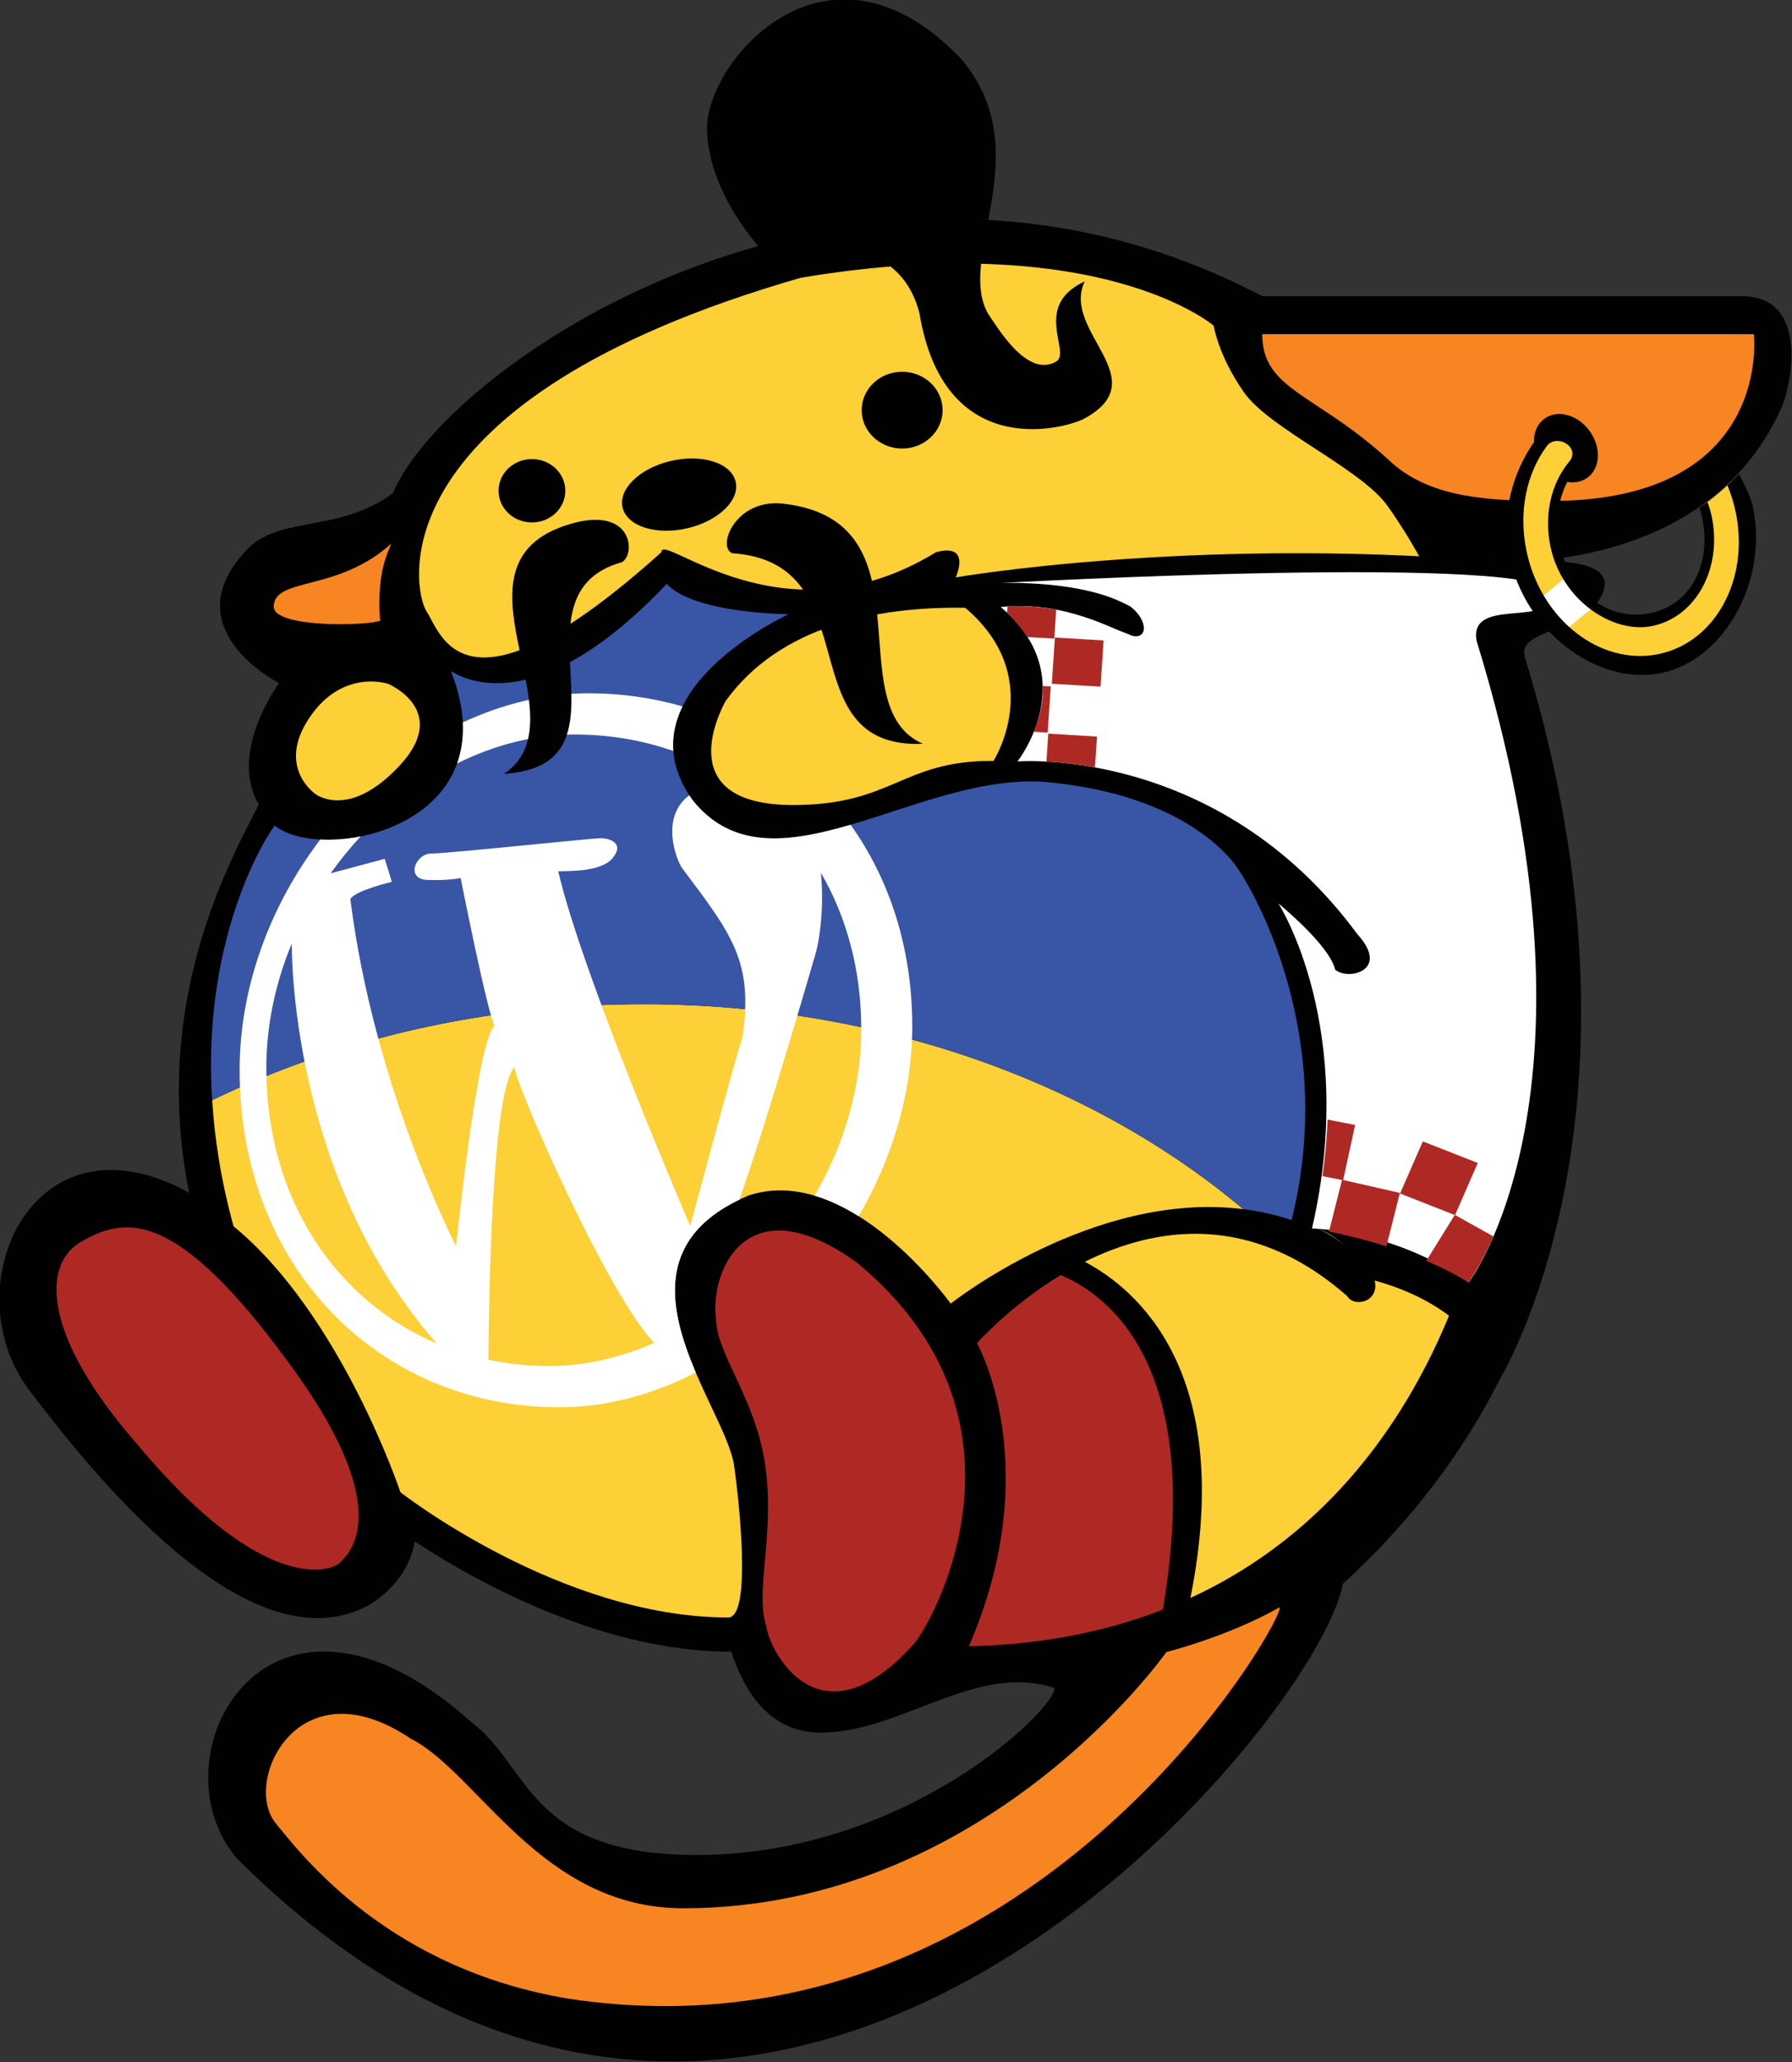 <?xml version="1.0" encoding="utf-8"?>
<!-- Generator: Adobe Illustrator 17.0.0, SVG Export Plug-In . SVG Version: 6.00 Build 0)  -->
<!DOCTYPE svg PUBLIC "-//W3C//DTD SVG 1.1//EN" "http://www.w3.org/Graphics/SVG/1.1/DTD/svg11.dtd">
<svg version="1.1" id="Layer_1" xmlns="http://www.w3.org/2000/svg" xmlns:xlink="http://www.w3.org/1999/xlink" x="0px" y="0px"
	 width="566.929px" height="651.969px" viewBox="0 0 566.929 651.969" enable-background="new 0 0 566.929 651.969"
	 xml:space="preserve">
<rect x="0" y="0" width="566.929" height="651.969" fill="#333333" stroke="none"/>
<g>
	<path fill="#010101" d="M82.856,252.526c9.211,6.554,68.607,5.258,52.44-48.673c2.1,1.002,35.283,20.595,81.048-27.736
		c9.534,10.134,35.405,7.737,35.405,7.737s-54.883,26.676-33.378,56.777c27.309,33.985,78.17-4.857,122.207,0
		c45.401,6.471,83.999,49.816,83.999,49.816s20.455,33.691,3.806,100.584c-76.883-23.52-111.789,35.224-111.789,35.224
		s-33.689-60.029-66.127-46.763c-51.553,21.683-19.807,71.207-17.076,91.766c1.415,9.98,6.144,50.981-2.048,50.981
		c-56.667,0-110.601-42.242-110.601-42.242s-23.212-67.163-59.622-97.122C45.717,318.426,73.681,270.529,82.856,252.526z"/>
	<path fill="#010101" d="M399.331,93.654c31.2,0,123.365,0,151.686,0c22.082,0,15.361,29.546,12.481,35.462
		c-24.961,55.531-96.964,48.302-92.165,48c-3.518,11.227,89.764,199.467-46.561,323.728c-7.201,42.787-180.008,255.4-349.613,86.99
		c-27.689-31.86,9.279-101.326,74.082-43.215c18.481,13.883,17.761,41.888,71.043,41.888c67.2,0,114.242-46.877,113.284-52.795
		c-24.961-8.192-48.481,14.117-73.923,14.117c-41.761,0-32.641-86.483-32.641-76.926c-68.163-6.372-95.524,13.658-95.524,13.658
		s0.48,13.199-14.4,22.757c-38.401,21.395-88.804-42.784-107.524-67.363c-26.561-34.441,3.839-97.405,59.521-56.896
		c27.786-13.223,41.283-116.068,41.283-116.068s-19.681,3.186-28.801-13.199c-9.121-16.387,6.72-37.779,6.72-37.779
		s-35.042-17.753-9.121-43.242c10.56-9.558,28.321-4.512,45.121-16.801C141.72,114.399,271.646,26.654,399.331,93.654z"/>
	<g>
		<path fill="#FCD036" d="M99.799,251.061c0,0,9.84,7.737,24.961-7.283c19.201-18.663-1.92-27.539-1.92-27.539
			s-14.4-5.007-24.96,10.697C87.319,242.64,99.799,251.061,99.799,251.061z"/>
		<path fill="#FCD036" d="M439.014,160.027c-8.32-11.833-37.282-24.342-45.443-35.958c-8.16-11.616-9.6-21.088-9.6-21.088
			s-35.843-30.952-130.565-15.173C118.36,126.648,130.521,186.73,135,193.408c4.48,6.676,11.521,37.626,74.244-18.815
			c0-6.676,38.402,29.739,86.884,0c11.36-3.035,6.239,7.966,6.239,7.966s36.961-1.593,57.122,10.241
			c6.241,4.097,4.319,11.834-1.441,8.193c-5.759-3.643-94.441-26.834-128.566,20.775c-1.92,3.642-16.915,32.669,21.364,32.773
			c31.523,0,34.427-13.952,62.747-13.952c30.882,0,77.097,2.278,119.819,58.715c3.842,9.555-6.24,10.927-11.041,7.279
			c-5.279-12.282-17.919-19.413-17.919-19.413s-0.303,3.528-1.737,9.58c7.576,19.474,15.123,51.092,6.083,88.258
			c9.034,2.998,17.58,8.082,24.614,16.2c5.761,9.955-4.801,12.801-7.198,8.591c-30.575-26.811-60.889-21.857-83.018-10.848
			c16.104,8.477,47.746,34.691,33.412,106.298c70.228-32.331,100.728-111.26,100.965-192.289
			C477.735,258.404,469.428,202.897,439.014,160.027z"/>
		<path fill="#FCD036" d="M393.327,382.317c-47.331-39.858-114.864-64.802-189.844-64.802c-50.035,0-96.746,11.112-136.359,30.342
			c0.764,12.213,2.813,25.517,6.756,39.854c34.132,28.085,52.8,84.107,52.8,84.107s50.562,39.6,103.685,39.6
			c7.68,0,3.248-38.436,1.919-47.793c-2.56-19.274-43.7-65.35,4.63-85.675c31.971-10.366,63.854,34.242,63.854,34.242
			S345.813,376.302,393.327,382.317z"/>
	</g>
	<g>
		<path fill="#F68522" d="M554.857,105.654c0,0-152.406,0-155.526,0c0,18,17.281,18.539,41.247,40.908
			c12.755,11.085,31.209,11.83,49.957,11.83C561.097,158.392,554.857,105.654,554.857,105.654z"/>
		<path fill="#F68522" d="M369.016,522.342c0,0-56.864,81.02-152.817,81.02c-45.06,0-64.813-42.783-86.366-53.707
			c-35.264-23.67-52.898,13.046-42.938,26.398c8.816,10.923,36.408,46.729,93.55,55.985
			c146.449,21.848,227.265-122.136,224.325-123.806C388.444,517.488,369.016,522.342,369.016,522.342z"/>
		<path fill="#F68522" d="M120.2,195.758c-0.96-14.793,2.395-20.797,3.601-23.896c-17.041,15.476-37.202,10.469-37.202,20.027
			C86.839,199.399,123.561,197.579,120.2,195.758z"/>
	</g>
	<path fill="#010101" d="M302.367,182.559c0,0,73.923-12.821,168.966-5.235c15.506,0.152,41.283-2.124,35.522,10.621
		c-5.763,12.745-27.603,10.544-24.326,20.208c44.166,144.258-8.3,228.309-8.3,228.309s-6.096-22.451-39.317-31.585
		c-3.901-7.556-15.917-17.479-19.829-16.462c14.648-63.617-8.711-99.119-8.711-99.119s14.401,9.695,15.999,17.288
		c6.721,5.469,17.603,0.31,7.042-11.22c-40.644-58.186-115.202-54.603-115.202-54.603s17.278-26.721-9.136-48.836
		c20.653-2.16,48.174,7.701,52.973,9.068c4.801,1.365,5.534-4.487-0.353-9.185C342.449,183.013,302.367,182.559,302.367,182.559z"/>
	<g>
		<path fill="#010101" d="M404.452,285.503c0,0-24.52-33.145-71.685-38.083c-3.769-0.416-7.587-0.44-11.43-0.169
			c0.611,0.047,1.222,0.102,1.83,0.169c47.163,4.938,69.739,37.724,69.739,37.724s27.132,39.105,13.359,99.863
			c2.966,0.925,5.91,2.046,8.817,3.408C430.691,325.704,404.452,285.503,404.452,285.503z"/>
	</g>
	<g>
		<path fill="#3955A5" d="M301.302,411.778c-0.018,0.013-0.032,0.023-0.049,0.036C301.27,411.802,301.284,411.791,301.302,411.778z"
			/>
		<path fill="#3955A5" d="M301.597,411.554c-0.019,0.014-0.035,0.026-0.054,0.039C301.56,411.58,301.578,411.567,301.597,411.554z"
			/>
		<path fill="#3955A5" d="M301.07,411.954c-0.019,0.017-0.033,0.025-0.05,0.04C301.037,411.98,301.052,411.97,301.07,411.954z"/>
		<path fill="#3955A5" d="M301.95,411.288c-0.019,0.012-0.035,0.025-0.054,0.04C301.913,411.314,301.932,411.3,301.95,411.288z"/>
		<path fill="#3955A5" d="M300.907,412.083c-0.022,0.017-0.034,0.024-0.051,0.039C300.872,412.109,300.887,412.098,300.907,412.083z
			"/>
		<path fill="#3955A5" d="M392.451,275.944c0,0-12.519-23.586-59.685-28.524c-41.281-4.554-88.002,37.495-113.602,5.634
			c-24.301-33.856,30.331-58.861,30.331-58.861s-29.633-0.078-38.571-9.58c-42.904,45.308-66.275,28.546-68.244,27.607
			c19.317,49.35-40.64,60.992-55.682,48.854c2.582-4.212-31.491,39.275-16.348,113.152c-1.894-9.28-3.008-18.076-3.526-26.369
			c39.613-19.229,86.324-30.342,136.359-30.342c74.974,0,142.504,24.94,189.834,64.794c5.09,0.643,10.205,1.761,15.298,3.463
			C424.224,323.063,392.451,275.944,392.451,275.944z"/>
		<path fill="#3955A5" d="M71.869,379.803c0.089,0.381,0.184,0.765,0.275,1.146C72.053,380.567,71.958,380.184,71.869,379.803z"/>
		<path fill="#3955A5" d="M302.341,410.996c-0.007,0.005-0.013,0.01-0.019,0.013C302.328,411.006,302.334,411.001,302.341,410.996z"
			/>
		<path fill="#3955A5" d="M72.718,383.282c0.09,0.358,0.18,0.714,0.272,1.071C72.897,383.996,72.807,383.64,72.718,383.282z"/>
		<path fill="#3955A5" d="M70.812,375.007c0.141,0.673,0.281,1.344,0.43,2.022C71.093,376.352,70.952,375.679,70.812,375.007z"/>
	</g>
	<g>
		<path fill="#FFFFFF" d="M491.495,187.944c0-13.352-175.686-3.565-175.686-3.565s26.641-1.366,41.886,7.429
			c5.888,4.698,5.154,10.55,0.353,9.185c-4.799-1.367-20.798-11.228-41.453-9.068c26.414,22.116,5.294,48.836,5.294,48.836
			s63.521-5.176,107.524,54.603c10.561,11.53-2.961,14.792-7.042,11.22c-1.598-7.593-17.919-20.93-17.919-20.93
			s25.279,39.144,10.631,102.761c29.369,1.472,49.544,17.096,49.544,17.096s46.388-60.382,2.541-202.821
			C464.612,188.552,490.349,198.566,491.495,187.944z"/>
		<path fill="#FFFFFF" d="M181.901,232.245c10.951,0,21.425,1.815,31.116,5.21c-0.385-5.037,0.78-9.763,2.911-14.105
			c-9.398-2.71-19.371-4.152-29.723-4.152c-13.688,0-27.179,3.33-39.79,9.215c0.244,4.831-0.427,9.149-1.805,12.978
			C156.355,235.553,169.032,232.245,181.901,232.245z"/>
		<path fill="#FFFFFF" d="M219.165,253.054c-0.382-0.533-0.746-1.064-1.089-1.595c-9.301,6.892-4.133,20.148-2.431,22.819
			c15.68,20.933,22.88,29.582,19.201,53.861c-2.238,6.299-16.479,59.475-16.479,59.475s-33.844-78.291-41.762-112.123
			c2.882-0.146,13.559,0.376,17.279-4.249c3.72-4.625-0.96-6.218-3.839-6.218c-2.878,0-48.493,4.853-53.602,4.853
			c-5.109,0-8.322,8.347-0.96,8.347c6.079,0.261,10.242-0.608,10.242-0.608s8.317,41.948,10.72,46.731
			c-5.522,4.547-12.16,69.64-12.16,69.64s-26.004-50.073-33.442-109.698c1.442-2.729,13.121-5.462,13.121-5.462l-2.239-7.283
			l-17.106,4.582c2.917-4.109,6.093-8.014,9.491-11.677c-4.407,0.888-8.783,1.206-12.79,0.994
			C85.635,286.099,75.8,311.769,75.8,338.452c0,62.341,44.304,106.507,101.125,106.507c14.853,0,29.56-4.001,43.201-10.981
			c-8.284-19.433-13.335-41.612,13.771-54.662c8.149-22.762,21.71-69.554,24.151-77.879c1.262-4.304,2.74-14.841,1.65-25.487
			c8.112,13.953,12.772,30.693,12.772,49.419c0,18.599-5.532,36.758-14.78,52.674c4.874,1.447,9.564,3.747,13.941,6.482
			c10.617-18.11,16.977-38.824,16.977-60.032c0-24.814-7.239-46.541-19.516-63.724C249.449,266.514,231.752,268.72,219.165,253.054z
			 M84.258,337.715c0-13.663,2.918-27.031,8.061-39.411c-0.013,0.802-1.037,73.173,45.867,126.495
			C106.15,411.144,84.258,378.925,84.258,337.715z M173.693,431.914c-6.601,0-13.007-0.692-19.163-1.989
			c0.077-14.314,0.834-85.313,8.306-92.595c-0.988,2.829,29.477,72.417,44.126,87.231
			C196.32,429.266,185.056,431.914,173.693,431.914z"/>
	</g>
	<path fill="#010101" d="M242.276,80.484c0,0,40.766-12.61,48.621,18.628c7.668,46.163,44.353,36.868,51.691,33.478
		c23.794-12.554-6.981-27.64,0.568-43.608c-16.756,7.742-4.102,22.464-9.01,25.327c-9.215,5.377-18.594-10.894-21.486-14.999
		c-10.448-18.045,16.149-51.022-8.384-80.489c-42.521-44.706-81.003,0.708-80.604,22.037
		C224.074,62.188,242.276,80.484,242.276,80.484z"/>
	<path fill="#010101" d="M503.554,137.249c3.31,5.436,2.344,11.839-2.157,14.302c-4.5,2.463-10.828,0.051-14.136-5.385
		c-3.309-5.436-2.344-11.838,2.156-14.301C493.917,129.402,500.245,131.814,503.554,137.249z"/>
	<ellipse fill="#010101" cx="492.442" cy="143.436" rx="8.074" ry="7.656"/>
	<path fill="#FCD036" d="M539.544,159.244c2.057,10.167,4.021,32.386-16.381,37.875c-25.71,0.319-30.216-21.845-31.668-27.309
		c-3.297-11.727,4.304-23.083,4.914-23.779c3.832-4.566-3.789-9.037-6.984-5.09c-6.314,3.25-27.693,63.3,36.242,68.419
		c37.18-15.823,27.093-46.769,22.314-57.299C545.636,154.356,542.832,156.805,539.544,159.244z"/>
	<path fill="#FFFFFF" d="M495.946,182.023l-9.591,7.868c2.12,3.463,4.953,6.686,8.676,9.482l9.302-7.629
		C500.509,188.975,497.834,185.469,495.946,182.023z"/>
	<g>
		<path fill="#010101" d="M522.435,197.983c14.068-2.711,22.599-18.311,19.056-34.844c-0.318-1.485-0.761-2.948-1.303-4.379
			c-0.803,0.607-1.639,1.214-2.503,1.821c0.301,0.975,0.569,1.975,0.788,3.005c3.222,15.027-3.835,27.885-16.622,30.349
			c-12.786,2.464-25.064-6.399-28.286-21.425c-2.07-9.663,0.113-18.697,5.333-24.574c-0.024-0.074-0.038-0.118-0.038-0.118
			l-2.451-1.788c-5.588,6.685-8.067,16.623-5.861,26.926C494.166,189.833,510.153,200.35,522.435,197.983z"/>
		<path fill="#010101" d="M554.518,160.119c-0.761-3.554-2.907-7.085-4.312-10.253c-0.806,0.822-2.775,2.741-3.702,3.603
			c1.077,2.597,1.951,5.338,2.565,8.209c4.598,21.452-6.472,41.694-24.723,45.212c-18.254,3.518-36.776-11.021-41.377-32.473
			c-2.708-12.637,0.024-24.85,6.455-33.477l-3.846-1.52c-6.811,9.459-10.932,23.037-8.004,36.696
			c5.06,23.601,27.595,40.62,47.677,36.75C545.334,208.997,559.577,183.721,554.518,160.119z"/>
	</g>
	<g>
		<ellipse fill="#010101" cx="285.406" cy="129.683" rx="12.801" ry="12.138"/>
		<ellipse fill="#010101" cx="168.283" cy="155.171" rx="10.56" ry="10.014"/>
		<path fill="#010101" d="M232.682,152.098c-1.563-5.848-10.819-8.67-20.667-6.302c-9.852,2.368-16.57,9.031-15.007,14.879
			c1.564,5.846,10.82,8.669,20.67,6.301C227.527,164.607,234.246,157.945,232.682,152.098z"/>
		<path fill="#010101" d="M182.204,165.185c-45.065,11.453,3.477,61.888-22.769,79.505c43.666-2.861,0.233-56.6,37.347-66.952
			C201.011,175.316,200.327,160.781,182.204,165.185z"/>
		<path fill="#010101" d="M247.821,159.256c-15.029-1.719-21.088,13.441-16.224,15.662c44.308,2.961,17.028,62.01,60.412,60.262
			C264.651,223.383,295.593,164.721,247.821,159.256z"/>
	</g>
	<g>
		<path fill="#AF2924" d="M24.916,393.072c-12.015,7.896-10.24,30.347,17.602,62.512c41.6,50.371,63.042,40.663,64.962,38.539
			c1.92-2.123,18.88-14.869-14.721-61.298C55.317,380.936,39.141,384.581,24.916,393.072z"/>
		<path fill="#AF2924" d="M271.006,399.145c-35.206-25.286-46.402,3.336-44.482,17.599c0,11.529,12.801,25.49,15.681,47.338
			c2.881,21.85-3.519,39.449,0.321,50.375c0.639,6.977,16.642,38.839,46.722,5.157C294.368,513.849,331.81,449.215,271.006,399.145z
			"/>
		<path fill="#AF2924" d="M335.585,403.159c-16.244,9.805-26.497,21.549-26.497,21.549s22.081,38.916-2.562,95.813
			c22.959-0.514,43.355-4.603,61.354-11.588C380.978,431.91,350.599,409.455,335.585,403.159z"/>
		<path fill="#AF2924" d="M428.708,355.692l-8.724-1.703c-0.24,6.689-0.872,12.771-1.607,17.9l6.18,1.206l-4.114,16.299
			c4.33,0.877,10.885,2.383,18.165,4.672l4.264-16.892l-17.944-4.073L428.708,355.692z"/>
		<path fill="#AF2924" d="M460.33,384.16l7.185-16.448l-17.383-6.825l-7.198,16.482l17.288,6.79l-8.999,14.505
			c4.624,1.95,9.205,4.222,13.403,6.848c3.032-4.603,5.623-9.54,7.841-14.578L460.33,384.16z"/>
		<polygon fill="#AF2924" points="349.147,202.502 333.736,201.571 332.756,216.184 348.165,217.114 		"/>
		<path fill="#AF2924" d="M331.442,231.65l0.982-14.611l-2.511-0.152c0.314,4.365-0.75,9.367-2.906,14.496L331.442,231.65z"/>
		<path fill="#AF2924" d="M333.533,201.919l0.614-9.157c-6.959-1.268-12.524-1.207-15.404-1.031l-0.134,2.001
			c2.487,2.437,4.644,5.008,6.384,7.67L333.533,201.919z"/>
		<path fill="#AF2924" d="M347.057,232.896l-15.411-0.932l-0.592,8.821c4.072,0.215,9.311,0.726,15.348,1.839L347.057,232.896z"/>
	</g>
</g>
</svg>
